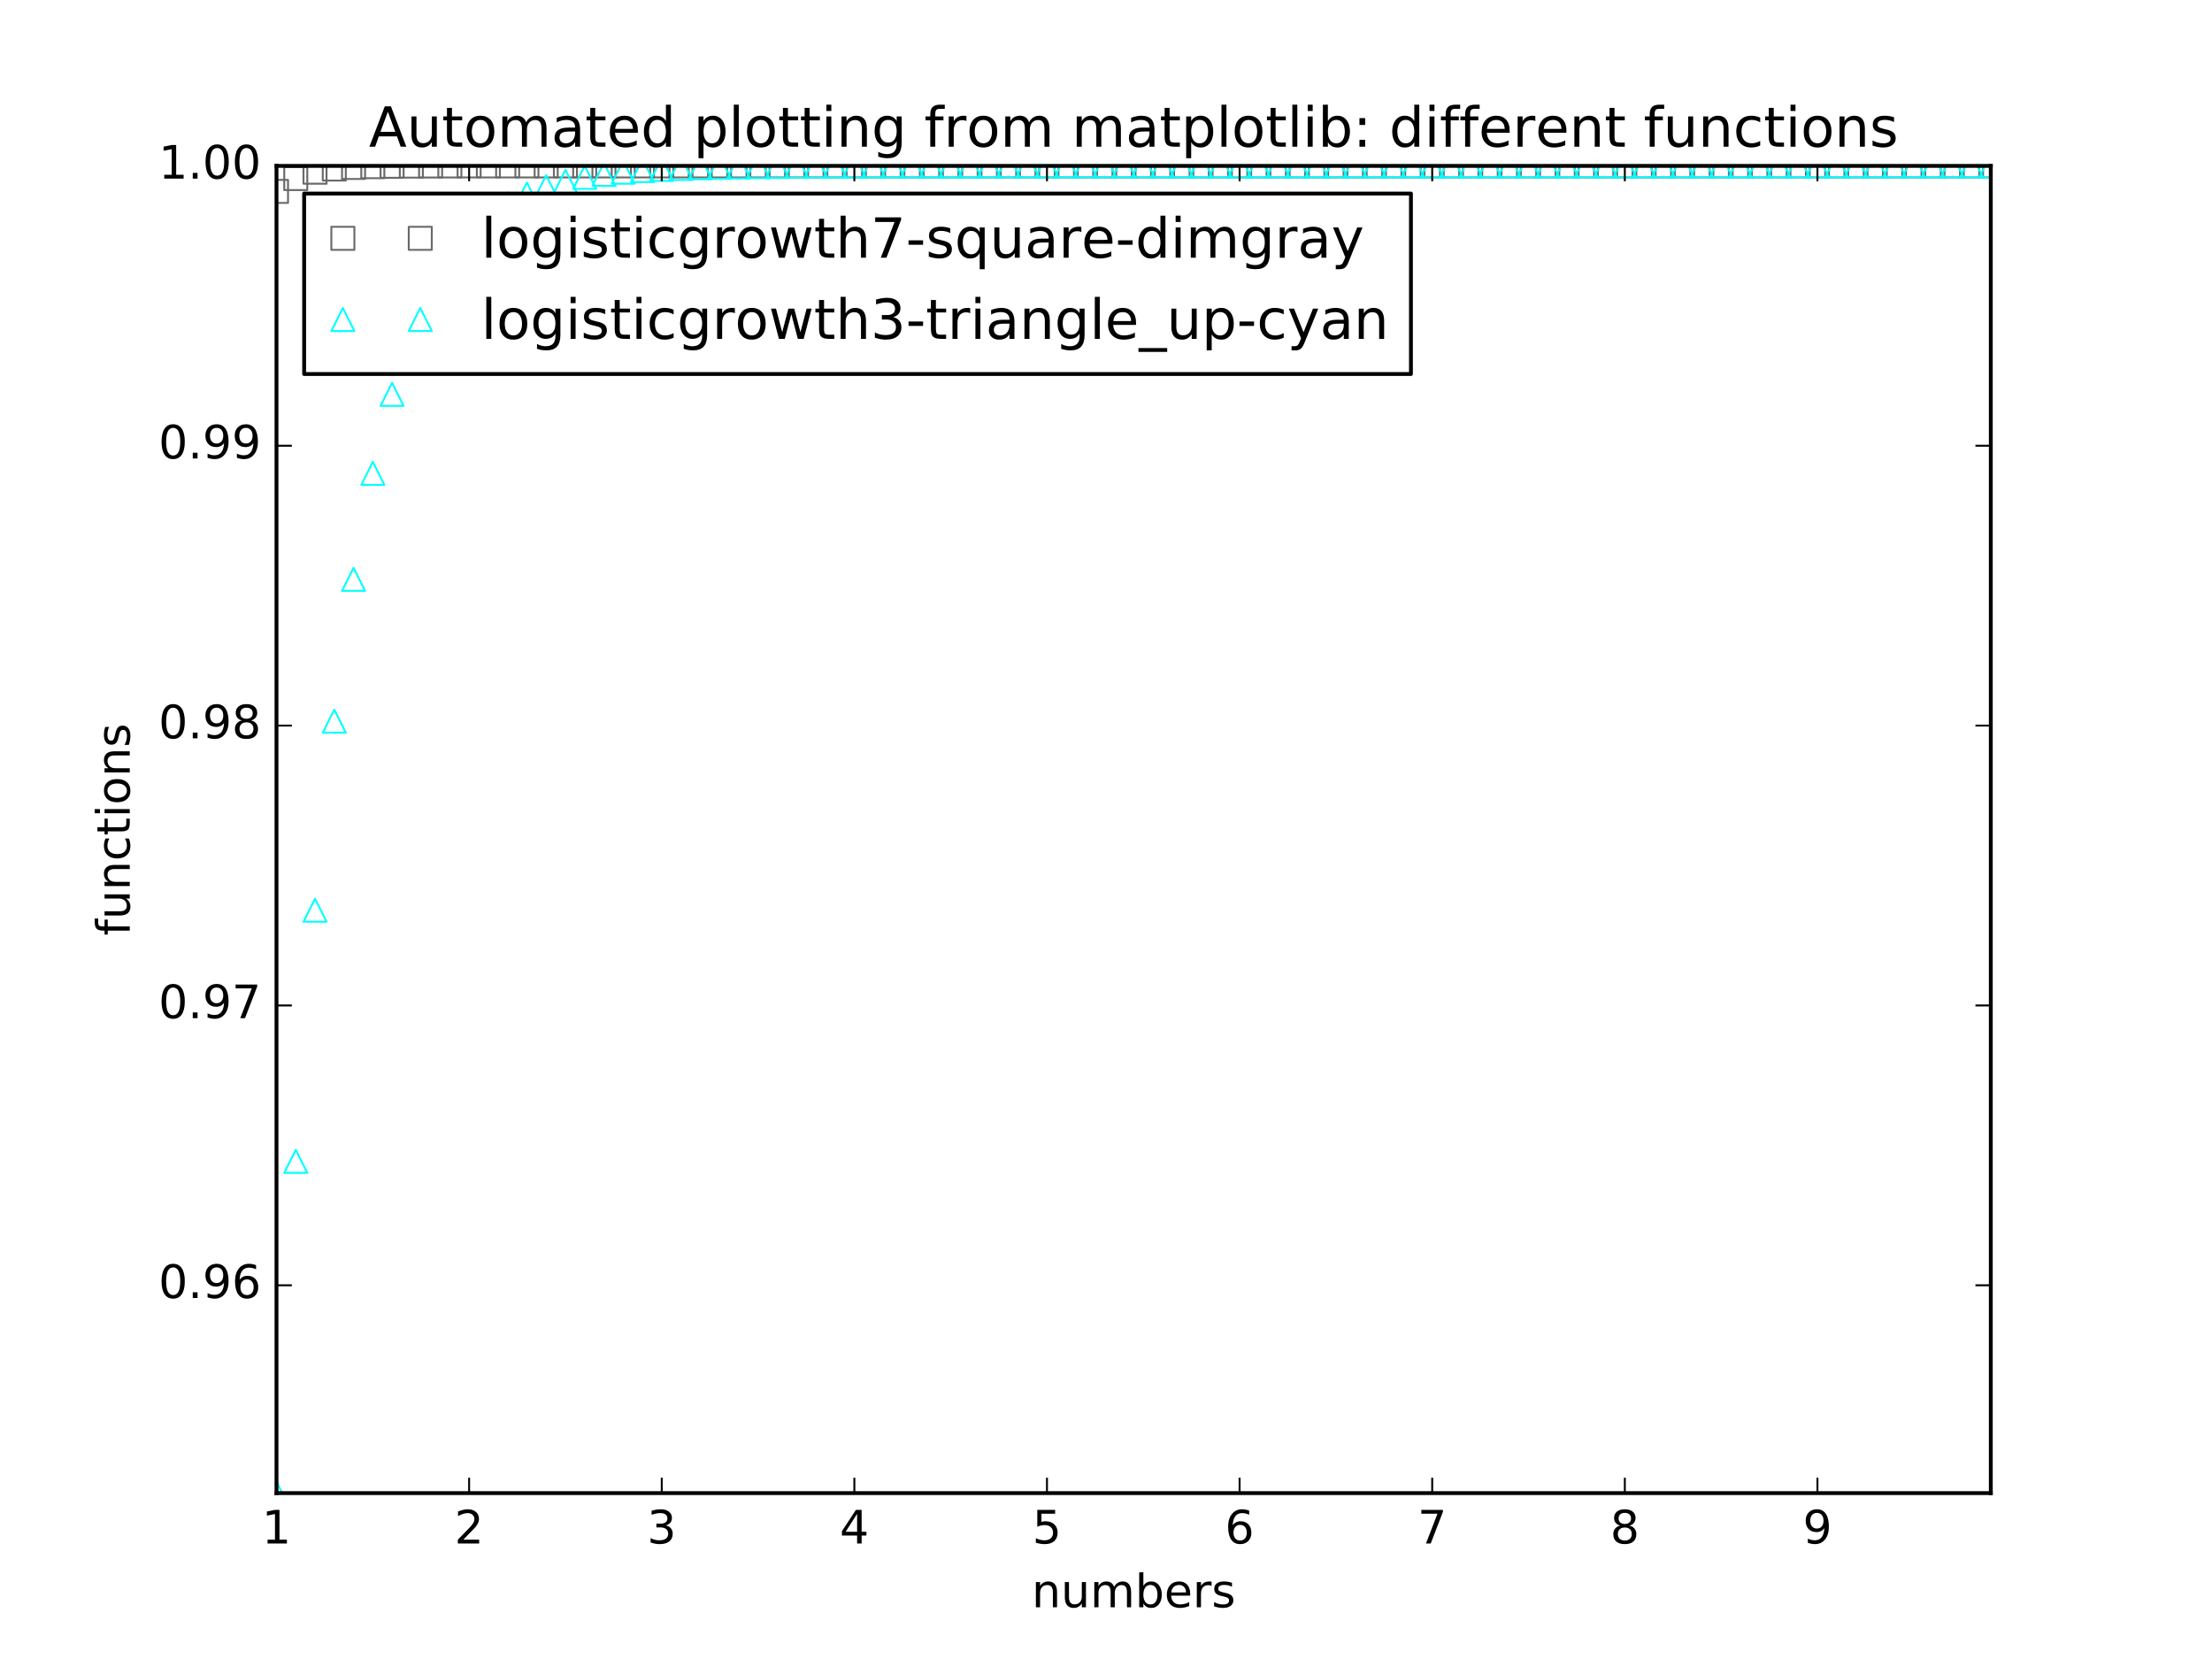 <?xml version="1.0" encoding="utf-8" standalone="no"?>
<!DOCTYPE svg PUBLIC "-//W3C//DTD SVG 1.1//EN"
  "http://www.w3.org/Graphics/SVG/1.1/DTD/svg11.dtd">
<!-- Created with matplotlib (http://matplotlib.org/) -->
<svg height="432pt" version="1.1" viewBox="0 0 576 432" width="576pt" xmlns="http://www.w3.org/2000/svg" xmlns:xlink="http://www.w3.org/1999/xlink">
 <defs>
  <style type="text/css">
*{stroke-linecap:butt;stroke-linejoin:round;stroke-miterlimit:100000;}
  </style>
 </defs>
 <g id="figure_1">
  <g id="patch_1">
   <path d="M 0 432 
L 576 432 
L 576 0 
L 0 0 
z
" style="fill:#ffffff;"/>
  </g>
  <g id="axes_1">
   <g id="patch_2">
    <path d="M 72 388.8 
L 518.4 388.8 
L 518.4 43.2 
L 72 43.2 
z
" style="fill:#ffffff;"/>
   </g>
   <g id="line2d_1">
    <defs>
     <path d="M -3 3 
L 3 3 
L 3 -3 
L -3 -3 
z
" id="mdf4b843bfc" style="stroke:#696969;stroke-linejoin:miter;stroke-width:0.5;"/>
    </defs>
    <g clip-path="url(#p476b2a50eb)">
     <use style="fill:none;stroke:#696969;stroke-linejoin:miter;stroke-width:0.5;" x="72.0" xlink:href="#mdf4b843bfc" y="49.839"/>
     <use style="fill:none;stroke:#696969;stroke-linejoin:miter;stroke-width:0.5;" x="77.016" xlink:href="#mdf4b843bfc" y="46.498"/>
     <use style="fill:none;stroke:#696969;stroke-linejoin:miter;stroke-width:0.5;" x="82.031" xlink:href="#mdf4b843bfc" y="44.838"/>
     <use style="fill:none;stroke:#696969;stroke-linejoin:miter;stroke-width:0.5;" x="87.047" xlink:href="#mdf4b843bfc" y="44.014"/>
     <use style="fill:none;stroke:#696969;stroke-linejoin:miter;stroke-width:0.5;" x="92.063" xlink:href="#mdf4b843bfc" y="43.604"/>
     <use style="fill:none;stroke:#696969;stroke-linejoin:miter;stroke-width:0.5;" x="97.079" xlink:href="#mdf4b843bfc" y="43.401"/>
     <use style="fill:none;stroke:#696969;stroke-linejoin:miter;stroke-width:0.5;" x="102.094" xlink:href="#mdf4b843bfc" y="43.3"/>
     <use style="fill:none;stroke:#696969;stroke-linejoin:miter;stroke-width:0.5;" x="107.11" xlink:href="#mdf4b843bfc" y="43.249"/>
     <use style="fill:none;stroke:#696969;stroke-linejoin:miter;stroke-width:0.5;" x="112.126" xlink:href="#mdf4b843bfc" y="43.225"/>
     <use style="fill:none;stroke:#696969;stroke-linejoin:miter;stroke-width:0.5;" x="117.142" xlink:href="#mdf4b843bfc" y="43.212"/>
     <use style="fill:none;stroke:#696969;stroke-linejoin:miter;stroke-width:0.5;" x="122.157" xlink:href="#mdf4b843bfc" y="43.206"/>
     <use style="fill:none;stroke:#696969;stroke-linejoin:miter;stroke-width:0.5;" x="127.173" xlink:href="#mdf4b843bfc" y="43.203"/>
     <use style="fill:none;stroke:#696969;stroke-linejoin:miter;stroke-width:0.5;" x="132.189" xlink:href="#mdf4b843bfc" y="43.201"/>
     <use style="fill:none;stroke:#696969;stroke-linejoin:miter;stroke-width:0.5;" x="137.204" xlink:href="#mdf4b843bfc" y="43.201"/>
     <use style="fill:none;stroke:#696969;stroke-linejoin:miter;stroke-width:0.5;" x="142.22" xlink:href="#mdf4b843bfc" y="43.2"/>
     <use style="fill:none;stroke:#696969;stroke-linejoin:miter;stroke-width:0.5;" x="147.236" xlink:href="#mdf4b843bfc" y="43.2"/>
     <use style="fill:none;stroke:#696969;stroke-linejoin:miter;stroke-width:0.5;" x="152.252" xlink:href="#mdf4b843bfc" y="43.2"/>
     <use style="fill:none;stroke:#696969;stroke-linejoin:miter;stroke-width:0.5;" x="157.267" xlink:href="#mdf4b843bfc" y="43.2"/>
     <use style="fill:none;stroke:#696969;stroke-linejoin:miter;stroke-width:0.5;" x="162.283" xlink:href="#mdf4b843bfc" y="43.2"/>
     <use style="fill:none;stroke:#696969;stroke-linejoin:miter;stroke-width:0.5;" x="167.299" xlink:href="#mdf4b843bfc" y="43.2"/>
     <use style="fill:none;stroke:#696969;stroke-linejoin:miter;stroke-width:0.5;" x="172.315" xlink:href="#mdf4b843bfc" y="43.2"/>
     <use style="fill:none;stroke:#696969;stroke-linejoin:miter;stroke-width:0.5;" x="177.33" xlink:href="#mdf4b843bfc" y="43.2"/>
     <use style="fill:none;stroke:#696969;stroke-linejoin:miter;stroke-width:0.5;" x="182.346" xlink:href="#mdf4b843bfc" y="43.2"/>
     <use style="fill:none;stroke:#696969;stroke-linejoin:miter;stroke-width:0.5;" x="187.362" xlink:href="#mdf4b843bfc" y="43.2"/>
     <use style="fill:none;stroke:#696969;stroke-linejoin:miter;stroke-width:0.5;" x="192.378" xlink:href="#mdf4b843bfc" y="43.2"/>
     <use style="fill:none;stroke:#696969;stroke-linejoin:miter;stroke-width:0.5;" x="197.393" xlink:href="#mdf4b843bfc" y="43.2"/>
     <use style="fill:none;stroke:#696969;stroke-linejoin:miter;stroke-width:0.5;" x="202.409" xlink:href="#mdf4b843bfc" y="43.2"/>
     <use style="fill:none;stroke:#696969;stroke-linejoin:miter;stroke-width:0.5;" x="207.425" xlink:href="#mdf4b843bfc" y="43.2"/>
     <use style="fill:none;stroke:#696969;stroke-linejoin:miter;stroke-width:0.5;" x="212.44" xlink:href="#mdf4b843bfc" y="43.2"/>
     <use style="fill:none;stroke:#696969;stroke-linejoin:miter;stroke-width:0.5;" x="217.456" xlink:href="#mdf4b843bfc" y="43.2"/>
     <use style="fill:none;stroke:#696969;stroke-linejoin:miter;stroke-width:0.5;" x="222.472" xlink:href="#mdf4b843bfc" y="43.2"/>
     <use style="fill:none;stroke:#696969;stroke-linejoin:miter;stroke-width:0.5;" x="227.488" xlink:href="#mdf4b843bfc" y="43.2"/>
     <use style="fill:none;stroke:#696969;stroke-linejoin:miter;stroke-width:0.5;" x="232.503" xlink:href="#mdf4b843bfc" y="43.2"/>
     <use style="fill:none;stroke:#696969;stroke-linejoin:miter;stroke-width:0.5;" x="237.519" xlink:href="#mdf4b843bfc" y="43.2"/>
     <use style="fill:none;stroke:#696969;stroke-linejoin:miter;stroke-width:0.5;" x="242.535" xlink:href="#mdf4b843bfc" y="43.2"/>
     <use style="fill:none;stroke:#696969;stroke-linejoin:miter;stroke-width:0.5;" x="247.551" xlink:href="#mdf4b843bfc" y="43.2"/>
     <use style="fill:none;stroke:#696969;stroke-linejoin:miter;stroke-width:0.5;" x="252.566" xlink:href="#mdf4b843bfc" y="43.2"/>
     <use style="fill:none;stroke:#696969;stroke-linejoin:miter;stroke-width:0.5;" x="257.582" xlink:href="#mdf4b843bfc" y="43.2"/>
     <use style="fill:none;stroke:#696969;stroke-linejoin:miter;stroke-width:0.5;" x="262.598" xlink:href="#mdf4b843bfc" y="43.2"/>
     <use style="fill:none;stroke:#696969;stroke-linejoin:miter;stroke-width:0.5;" x="267.613" xlink:href="#mdf4b843bfc" y="43.2"/>
     <use style="fill:none;stroke:#696969;stroke-linejoin:miter;stroke-width:0.5;" x="272.629" xlink:href="#mdf4b843bfc" y="43.2"/>
     <use style="fill:none;stroke:#696969;stroke-linejoin:miter;stroke-width:0.5;" x="277.645" xlink:href="#mdf4b843bfc" y="43.2"/>
     <use style="fill:none;stroke:#696969;stroke-linejoin:miter;stroke-width:0.5;" x="282.661" xlink:href="#mdf4b843bfc" y="43.2"/>
     <use style="fill:none;stroke:#696969;stroke-linejoin:miter;stroke-width:0.5;" x="287.676" xlink:href="#mdf4b843bfc" y="43.2"/>
     <use style="fill:none;stroke:#696969;stroke-linejoin:miter;stroke-width:0.5;" x="292.692" xlink:href="#mdf4b843bfc" y="43.2"/>
     <use style="fill:none;stroke:#696969;stroke-linejoin:miter;stroke-width:0.5;" x="297.708" xlink:href="#mdf4b843bfc" y="43.2"/>
     <use style="fill:none;stroke:#696969;stroke-linejoin:miter;stroke-width:0.5;" x="302.724" xlink:href="#mdf4b843bfc" y="43.2"/>
     <use style="fill:none;stroke:#696969;stroke-linejoin:miter;stroke-width:0.5;" x="307.739" xlink:href="#mdf4b843bfc" y="43.2"/>
     <use style="fill:none;stroke:#696969;stroke-linejoin:miter;stroke-width:0.5;" x="312.755" xlink:href="#mdf4b843bfc" y="43.2"/>
     <use style="fill:none;stroke:#696969;stroke-linejoin:miter;stroke-width:0.5;" x="317.771" xlink:href="#mdf4b843bfc" y="43.2"/>
     <use style="fill:none;stroke:#696969;stroke-linejoin:miter;stroke-width:0.5;" x="322.787" xlink:href="#mdf4b843bfc" y="43.2"/>
     <use style="fill:none;stroke:#696969;stroke-linejoin:miter;stroke-width:0.5;" x="327.802" xlink:href="#mdf4b843bfc" y="43.2"/>
     <use style="fill:none;stroke:#696969;stroke-linejoin:miter;stroke-width:0.5;" x="332.818" xlink:href="#mdf4b843bfc" y="43.2"/>
     <use style="fill:none;stroke:#696969;stroke-linejoin:miter;stroke-width:0.5;" x="337.834" xlink:href="#mdf4b843bfc" y="43.2"/>
     <use style="fill:none;stroke:#696969;stroke-linejoin:miter;stroke-width:0.5;" x="342.849" xlink:href="#mdf4b843bfc" y="43.2"/>
     <use style="fill:none;stroke:#696969;stroke-linejoin:miter;stroke-width:0.5;" x="347.865" xlink:href="#mdf4b843bfc" y="43.2"/>
     <use style="fill:none;stroke:#696969;stroke-linejoin:miter;stroke-width:0.5;" x="352.881" xlink:href="#mdf4b843bfc" y="43.2"/>
     <use style="fill:none;stroke:#696969;stroke-linejoin:miter;stroke-width:0.5;" x="357.897" xlink:href="#mdf4b843bfc" y="43.2"/>
     <use style="fill:none;stroke:#696969;stroke-linejoin:miter;stroke-width:0.5;" x="362.912" xlink:href="#mdf4b843bfc" y="43.2"/>
     <use style="fill:none;stroke:#696969;stroke-linejoin:miter;stroke-width:0.5;" x="367.928" xlink:href="#mdf4b843bfc" y="43.2"/>
     <use style="fill:none;stroke:#696969;stroke-linejoin:miter;stroke-width:0.5;" x="372.944" xlink:href="#mdf4b843bfc" y="43.2"/>
     <use style="fill:none;stroke:#696969;stroke-linejoin:miter;stroke-width:0.5;" x="377.96" xlink:href="#mdf4b843bfc" y="43.2"/>
     <use style="fill:none;stroke:#696969;stroke-linejoin:miter;stroke-width:0.5;" x="382.975" xlink:href="#mdf4b843bfc" y="43.2"/>
     <use style="fill:none;stroke:#696969;stroke-linejoin:miter;stroke-width:0.5;" x="387.991" xlink:href="#mdf4b843bfc" y="43.2"/>
     <use style="fill:none;stroke:#696969;stroke-linejoin:miter;stroke-width:0.5;" x="393.007" xlink:href="#mdf4b843bfc" y="43.2"/>
     <use style="fill:none;stroke:#696969;stroke-linejoin:miter;stroke-width:0.5;" x="398.022" xlink:href="#mdf4b843bfc" y="43.2"/>
     <use style="fill:none;stroke:#696969;stroke-linejoin:miter;stroke-width:0.5;" x="403.038" xlink:href="#mdf4b843bfc" y="43.2"/>
     <use style="fill:none;stroke:#696969;stroke-linejoin:miter;stroke-width:0.5;" x="408.054" xlink:href="#mdf4b843bfc" y="43.2"/>
     <use style="fill:none;stroke:#696969;stroke-linejoin:miter;stroke-width:0.5;" x="413.07" xlink:href="#mdf4b843bfc" y="43.2"/>
     <use style="fill:none;stroke:#696969;stroke-linejoin:miter;stroke-width:0.5;" x="418.085" xlink:href="#mdf4b843bfc" y="43.2"/>
     <use style="fill:none;stroke:#696969;stroke-linejoin:miter;stroke-width:0.5;" x="423.101" xlink:href="#mdf4b843bfc" y="43.2"/>
     <use style="fill:none;stroke:#696969;stroke-linejoin:miter;stroke-width:0.5;" x="428.117" xlink:href="#mdf4b843bfc" y="43.2"/>
     <use style="fill:none;stroke:#696969;stroke-linejoin:miter;stroke-width:0.5;" x="433.133" xlink:href="#mdf4b843bfc" y="43.2"/>
     <use style="fill:none;stroke:#696969;stroke-linejoin:miter;stroke-width:0.5;" x="438.148" xlink:href="#mdf4b843bfc" y="43.2"/>
     <use style="fill:none;stroke:#696969;stroke-linejoin:miter;stroke-width:0.5;" x="443.164" xlink:href="#mdf4b843bfc" y="43.2"/>
     <use style="fill:none;stroke:#696969;stroke-linejoin:miter;stroke-width:0.5;" x="448.18" xlink:href="#mdf4b843bfc" y="43.2"/>
     <use style="fill:none;stroke:#696969;stroke-linejoin:miter;stroke-width:0.5;" x="453.196" xlink:href="#mdf4b843bfc" y="43.2"/>
     <use style="fill:none;stroke:#696969;stroke-linejoin:miter;stroke-width:0.5;" x="458.211" xlink:href="#mdf4b843bfc" y="43.2"/>
     <use style="fill:none;stroke:#696969;stroke-linejoin:miter;stroke-width:0.5;" x="463.227" xlink:href="#mdf4b843bfc" y="43.2"/>
     <use style="fill:none;stroke:#696969;stroke-linejoin:miter;stroke-width:0.5;" x="468.243" xlink:href="#mdf4b843bfc" y="43.2"/>
     <use style="fill:none;stroke:#696969;stroke-linejoin:miter;stroke-width:0.5;" x="473.258" xlink:href="#mdf4b843bfc" y="43.2"/>
     <use style="fill:none;stroke:#696969;stroke-linejoin:miter;stroke-width:0.5;" x="478.274" xlink:href="#mdf4b843bfc" y="43.2"/>
     <use style="fill:none;stroke:#696969;stroke-linejoin:miter;stroke-width:0.5;" x="483.29" xlink:href="#mdf4b843bfc" y="43.2"/>
     <use style="fill:none;stroke:#696969;stroke-linejoin:miter;stroke-width:0.5;" x="488.306" xlink:href="#mdf4b843bfc" y="43.2"/>
     <use style="fill:none;stroke:#696969;stroke-linejoin:miter;stroke-width:0.5;" x="493.321" xlink:href="#mdf4b843bfc" y="43.2"/>
     <use style="fill:none;stroke:#696969;stroke-linejoin:miter;stroke-width:0.5;" x="498.337" xlink:href="#mdf4b843bfc" y="43.2"/>
     <use style="fill:none;stroke:#696969;stroke-linejoin:miter;stroke-width:0.5;" x="503.353" xlink:href="#mdf4b843bfc" y="43.2"/>
     <use style="fill:none;stroke:#696969;stroke-linejoin:miter;stroke-width:0.5;" x="508.369" xlink:href="#mdf4b843bfc" y="43.2"/>
     <use style="fill:none;stroke:#696969;stroke-linejoin:miter;stroke-width:0.5;" x="513.384" xlink:href="#mdf4b843bfc" y="43.2"/>
     <use style="fill:none;stroke:#696969;stroke-linejoin:miter;stroke-width:0.5;" x="518.4" xlink:href="#mdf4b843bfc" y="43.2"/>
    </g>
   </g>
   <g id="line2d_2">
    <defs>
     <path d="M 0 -3 
L -3 3 
L 3 3 
z
" id="m46b32eb212" style="stroke:#00ffff;stroke-linejoin:miter;stroke-width:0.5;"/>
    </defs>
    <g clip-path="url(#p476b2a50eb)">
     <use style="fill:none;stroke:#00ffff;stroke-linejoin:miter;stroke-width:0.5;" x="72.0" xlink:href="#m46b32eb212" y="388.8"/>
     <use style="fill:none;stroke:#00ffff;stroke-linejoin:miter;stroke-width:0.5;" x="77.016" xlink:href="#m46b32eb212" y="302.413"/>
     <use style="fill:none;stroke:#00ffff;stroke-linejoin:miter;stroke-width:0.5;" x="82.031" xlink:href="#m46b32eb212" y="237.017"/>
     <use style="fill:none;stroke:#00ffff;stroke-linejoin:miter;stroke-width:0.5;" x="87.047" xlink:href="#m46b32eb212" y="187.78"/>
     <use style="fill:none;stroke:#00ffff;stroke-linejoin:miter;stroke-width:0.5;" x="92.063" xlink:href="#m46b32eb212" y="150.861"/>
     <use style="fill:none;stroke:#00ffff;stroke-linejoin:miter;stroke-width:0.5;" x="97.079" xlink:href="#m46b32eb212" y="123.264"/>
     <use style="fill:none;stroke:#00ffff;stroke-linejoin:miter;stroke-width:0.5;" x="102.094" xlink:href="#m46b32eb212" y="102.682"/>
     <use style="fill:none;stroke:#00ffff;stroke-linejoin:miter;stroke-width:0.5;" x="107.11" xlink:href="#m46b32eb212" y="87.359"/>
     <use style="fill:none;stroke:#00ffff;stroke-linejoin:miter;stroke-width:0.5;" x="112.126" xlink:href="#m46b32eb212" y="75.965"/>
     <use style="fill:none;stroke:#00ffff;stroke-linejoin:miter;stroke-width:0.5;" x="117.142" xlink:href="#m46b32eb212" y="67.501"/>
     <use style="fill:none;stroke:#00ffff;stroke-linejoin:miter;stroke-width:0.5;" x="122.157" xlink:href="#m46b32eb212" y="61.218"/>
     <use style="fill:none;stroke:#00ffff;stroke-linejoin:miter;stroke-width:0.5;" x="127.173" xlink:href="#m46b32eb212" y="56.557"/>
     <use style="fill:none;stroke:#00ffff;stroke-linejoin:miter;stroke-width:0.5;" x="132.189" xlink:href="#m46b32eb212" y="53.1"/>
     <use style="fill:none;stroke:#00ffff;stroke-linejoin:miter;stroke-width:0.5;" x="137.204" xlink:href="#m46b32eb212" y="50.537"/>
     <use style="fill:none;stroke:#00ffff;stroke-linejoin:miter;stroke-width:0.5;" x="142.22" xlink:href="#m46b32eb212" y="48.636"/>
     <use style="fill:none;stroke:#00ffff;stroke-linejoin:miter;stroke-width:0.5;" x="147.236" xlink:href="#m46b32eb212" y="47.228"/>
     <use style="fill:none;stroke:#00ffff;stroke-linejoin:miter;stroke-width:0.5;" x="152.252" xlink:href="#m46b32eb212" y="46.185"/>
     <use style="fill:none;stroke:#00ffff;stroke-linejoin:miter;stroke-width:0.5;" x="157.267" xlink:href="#m46b32eb212" y="45.411"/>
     <use style="fill:none;stroke:#00ffff;stroke-linejoin:miter;stroke-width:0.5;" x="162.283" xlink:href="#m46b32eb212" y="44.838"/>
     <use style="fill:none;stroke:#00ffff;stroke-linejoin:miter;stroke-width:0.5;" x="167.299" xlink:href="#m46b32eb212" y="44.414"/>
     <use style="fill:none;stroke:#00ffff;stroke-linejoin:miter;stroke-width:0.5;" x="172.315" xlink:href="#m46b32eb212" y="44.099"/>
     <use style="fill:none;stroke:#00ffff;stroke-linejoin:miter;stroke-width:0.5;" x="177.33" xlink:href="#m46b32eb212" y="43.866"/>
     <use style="fill:none;stroke:#00ffff;stroke-linejoin:miter;stroke-width:0.5;" x="182.346" xlink:href="#m46b32eb212" y="43.694"/>
     <use style="fill:none;stroke:#00ffff;stroke-linejoin:miter;stroke-width:0.5;" x="187.362" xlink:href="#m46b32eb212" y="43.566"/>
     <use style="fill:none;stroke:#00ffff;stroke-linejoin:miter;stroke-width:0.5;" x="192.378" xlink:href="#m46b32eb212" y="43.471"/>
     <use style="fill:none;stroke:#00ffff;stroke-linejoin:miter;stroke-width:0.5;" x="197.393" xlink:href="#m46b32eb212" y="43.401"/>
     <use style="fill:none;stroke:#00ffff;stroke-linejoin:miter;stroke-width:0.5;" x="202.409" xlink:href="#m46b32eb212" y="43.349"/>
     <use style="fill:none;stroke:#00ffff;stroke-linejoin:miter;stroke-width:0.5;" x="207.425" xlink:href="#m46b32eb212" y="43.31"/>
     <use style="fill:none;stroke:#00ffff;stroke-linejoin:miter;stroke-width:0.5;" x="212.44" xlink:href="#m46b32eb212" y="43.282"/>
     <use style="fill:none;stroke:#00ffff;stroke-linejoin:miter;stroke-width:0.5;" x="217.456" xlink:href="#m46b32eb212" y="43.26"/>
     <use style="fill:none;stroke:#00ffff;stroke-linejoin:miter;stroke-width:0.5;" x="222.472" xlink:href="#m46b32eb212" y="43.245"/>
     <use style="fill:none;stroke:#00ffff;stroke-linejoin:miter;stroke-width:0.5;" x="227.488" xlink:href="#m46b32eb212" y="43.233"/>
     <use style="fill:none;stroke:#00ffff;stroke-linejoin:miter;stroke-width:0.5;" x="232.503" xlink:href="#m46b32eb212" y="43.225"/>
     <use style="fill:none;stroke:#00ffff;stroke-linejoin:miter;stroke-width:0.5;" x="237.519" xlink:href="#m46b32eb212" y="43.218"/>
     <use style="fill:none;stroke:#00ffff;stroke-linejoin:miter;stroke-width:0.5;" x="242.535" xlink:href="#m46b32eb212" y="43.213"/>
     <use style="fill:none;stroke:#00ffff;stroke-linejoin:miter;stroke-width:0.5;" x="247.551" xlink:href="#m46b32eb212" y="43.21"/>
     <use style="fill:none;stroke:#00ffff;stroke-linejoin:miter;stroke-width:0.5;" x="252.566" xlink:href="#m46b32eb212" y="43.207"/>
     <use style="fill:none;stroke:#00ffff;stroke-linejoin:miter;stroke-width:0.5;" x="257.582" xlink:href="#m46b32eb212" y="43.205"/>
     <use style="fill:none;stroke:#00ffff;stroke-linejoin:miter;stroke-width:0.5;" x="262.598" xlink:href="#m46b32eb212" y="43.204"/>
     <use style="fill:none;stroke:#00ffff;stroke-linejoin:miter;stroke-width:0.5;" x="267.613" xlink:href="#m46b32eb212" y="43.203"/>
     <use style="fill:none;stroke:#00ffff;stroke-linejoin:miter;stroke-width:0.5;" x="272.629" xlink:href="#m46b32eb212" y="43.202"/>
     <use style="fill:none;stroke:#00ffff;stroke-linejoin:miter;stroke-width:0.5;" x="277.645" xlink:href="#m46b32eb212" y="43.202"/>
     <use style="fill:none;stroke:#00ffff;stroke-linejoin:miter;stroke-width:0.5;" x="282.661" xlink:href="#m46b32eb212" y="43.201"/>
     <use style="fill:none;stroke:#00ffff;stroke-linejoin:miter;stroke-width:0.5;" x="287.676" xlink:href="#m46b32eb212" y="43.201"/>
     <use style="fill:none;stroke:#00ffff;stroke-linejoin:miter;stroke-width:0.5;" x="292.692" xlink:href="#m46b32eb212" y="43.201"/>
     <use style="fill:none;stroke:#00ffff;stroke-linejoin:miter;stroke-width:0.5;" x="297.708" xlink:href="#m46b32eb212" y="43.2"/>
     <use style="fill:none;stroke:#00ffff;stroke-linejoin:miter;stroke-width:0.5;" x="302.724" xlink:href="#m46b32eb212" y="43.2"/>
     <use style="fill:none;stroke:#00ffff;stroke-linejoin:miter;stroke-width:0.5;" x="307.739" xlink:href="#m46b32eb212" y="43.2"/>
     <use style="fill:none;stroke:#00ffff;stroke-linejoin:miter;stroke-width:0.5;" x="312.755" xlink:href="#m46b32eb212" y="43.2"/>
     <use style="fill:none;stroke:#00ffff;stroke-linejoin:miter;stroke-width:0.5;" x="317.771" xlink:href="#m46b32eb212" y="43.2"/>
     <use style="fill:none;stroke:#00ffff;stroke-linejoin:miter;stroke-width:0.5;" x="322.787" xlink:href="#m46b32eb212" y="43.2"/>
     <use style="fill:none;stroke:#00ffff;stroke-linejoin:miter;stroke-width:0.5;" x="327.802" xlink:href="#m46b32eb212" y="43.2"/>
     <use style="fill:none;stroke:#00ffff;stroke-linejoin:miter;stroke-width:0.5;" x="332.818" xlink:href="#m46b32eb212" y="43.2"/>
     <use style="fill:none;stroke:#00ffff;stroke-linejoin:miter;stroke-width:0.5;" x="337.834" xlink:href="#m46b32eb212" y="43.2"/>
     <use style="fill:none;stroke:#00ffff;stroke-linejoin:miter;stroke-width:0.5;" x="342.849" xlink:href="#m46b32eb212" y="43.2"/>
     <use style="fill:none;stroke:#00ffff;stroke-linejoin:miter;stroke-width:0.5;" x="347.865" xlink:href="#m46b32eb212" y="43.2"/>
     <use style="fill:none;stroke:#00ffff;stroke-linejoin:miter;stroke-width:0.5;" x="352.881" xlink:href="#m46b32eb212" y="43.2"/>
     <use style="fill:none;stroke:#00ffff;stroke-linejoin:miter;stroke-width:0.5;" x="357.897" xlink:href="#m46b32eb212" y="43.2"/>
     <use style="fill:none;stroke:#00ffff;stroke-linejoin:miter;stroke-width:0.5;" x="362.912" xlink:href="#m46b32eb212" y="43.2"/>
     <use style="fill:none;stroke:#00ffff;stroke-linejoin:miter;stroke-width:0.5;" x="367.928" xlink:href="#m46b32eb212" y="43.2"/>
     <use style="fill:none;stroke:#00ffff;stroke-linejoin:miter;stroke-width:0.5;" x="372.944" xlink:href="#m46b32eb212" y="43.2"/>
     <use style="fill:none;stroke:#00ffff;stroke-linejoin:miter;stroke-width:0.5;" x="377.96" xlink:href="#m46b32eb212" y="43.2"/>
     <use style="fill:none;stroke:#00ffff;stroke-linejoin:miter;stroke-width:0.5;" x="382.975" xlink:href="#m46b32eb212" y="43.2"/>
     <use style="fill:none;stroke:#00ffff;stroke-linejoin:miter;stroke-width:0.5;" x="387.991" xlink:href="#m46b32eb212" y="43.2"/>
     <use style="fill:none;stroke:#00ffff;stroke-linejoin:miter;stroke-width:0.5;" x="393.007" xlink:href="#m46b32eb212" y="43.2"/>
     <use style="fill:none;stroke:#00ffff;stroke-linejoin:miter;stroke-width:0.5;" x="398.022" xlink:href="#m46b32eb212" y="43.2"/>
     <use style="fill:none;stroke:#00ffff;stroke-linejoin:miter;stroke-width:0.5;" x="403.038" xlink:href="#m46b32eb212" y="43.2"/>
     <use style="fill:none;stroke:#00ffff;stroke-linejoin:miter;stroke-width:0.5;" x="408.054" xlink:href="#m46b32eb212" y="43.2"/>
     <use style="fill:none;stroke:#00ffff;stroke-linejoin:miter;stroke-width:0.5;" x="413.07" xlink:href="#m46b32eb212" y="43.2"/>
     <use style="fill:none;stroke:#00ffff;stroke-linejoin:miter;stroke-width:0.5;" x="418.085" xlink:href="#m46b32eb212" y="43.2"/>
     <use style="fill:none;stroke:#00ffff;stroke-linejoin:miter;stroke-width:0.5;" x="423.101" xlink:href="#m46b32eb212" y="43.2"/>
     <use style="fill:none;stroke:#00ffff;stroke-linejoin:miter;stroke-width:0.5;" x="428.117" xlink:href="#m46b32eb212" y="43.2"/>
     <use style="fill:none;stroke:#00ffff;stroke-linejoin:miter;stroke-width:0.5;" x="433.133" xlink:href="#m46b32eb212" y="43.2"/>
     <use style="fill:none;stroke:#00ffff;stroke-linejoin:miter;stroke-width:0.5;" x="438.148" xlink:href="#m46b32eb212" y="43.2"/>
     <use style="fill:none;stroke:#00ffff;stroke-linejoin:miter;stroke-width:0.5;" x="443.164" xlink:href="#m46b32eb212" y="43.2"/>
     <use style="fill:none;stroke:#00ffff;stroke-linejoin:miter;stroke-width:0.5;" x="448.18" xlink:href="#m46b32eb212" y="43.2"/>
     <use style="fill:none;stroke:#00ffff;stroke-linejoin:miter;stroke-width:0.5;" x="453.196" xlink:href="#m46b32eb212" y="43.2"/>
     <use style="fill:none;stroke:#00ffff;stroke-linejoin:miter;stroke-width:0.5;" x="458.211" xlink:href="#m46b32eb212" y="43.2"/>
     <use style="fill:none;stroke:#00ffff;stroke-linejoin:miter;stroke-width:0.5;" x="463.227" xlink:href="#m46b32eb212" y="43.2"/>
     <use style="fill:none;stroke:#00ffff;stroke-linejoin:miter;stroke-width:0.5;" x="468.243" xlink:href="#m46b32eb212" y="43.2"/>
     <use style="fill:none;stroke:#00ffff;stroke-linejoin:miter;stroke-width:0.5;" x="473.258" xlink:href="#m46b32eb212" y="43.2"/>
     <use style="fill:none;stroke:#00ffff;stroke-linejoin:miter;stroke-width:0.5;" x="478.274" xlink:href="#m46b32eb212" y="43.2"/>
     <use style="fill:none;stroke:#00ffff;stroke-linejoin:miter;stroke-width:0.5;" x="483.29" xlink:href="#m46b32eb212" y="43.2"/>
     <use style="fill:none;stroke:#00ffff;stroke-linejoin:miter;stroke-width:0.5;" x="488.306" xlink:href="#m46b32eb212" y="43.2"/>
     <use style="fill:none;stroke:#00ffff;stroke-linejoin:miter;stroke-width:0.5;" x="493.321" xlink:href="#m46b32eb212" y="43.2"/>
     <use style="fill:none;stroke:#00ffff;stroke-linejoin:miter;stroke-width:0.5;" x="498.337" xlink:href="#m46b32eb212" y="43.2"/>
     <use style="fill:none;stroke:#00ffff;stroke-linejoin:miter;stroke-width:0.5;" x="503.353" xlink:href="#m46b32eb212" y="43.2"/>
     <use style="fill:none;stroke:#00ffff;stroke-linejoin:miter;stroke-width:0.5;" x="508.369" xlink:href="#m46b32eb212" y="43.2"/>
     <use style="fill:none;stroke:#00ffff;stroke-linejoin:miter;stroke-width:0.5;" x="513.384" xlink:href="#m46b32eb212" y="43.2"/>
     <use style="fill:none;stroke:#00ffff;stroke-linejoin:miter;stroke-width:0.5;" x="518.4" xlink:href="#m46b32eb212" y="43.2"/>
    </g>
   </g>
   <g id="patch_3">
    <path d="M 72 43.2 
L 518.4 43.2 
" style="fill:none;stroke:#000000;stroke-linecap:square;stroke-linejoin:miter;"/>
   </g>
   <g id="patch_4">
    <path d="M 518.4 388.8 
L 518.4 43.2 
" style="fill:none;stroke:#000000;stroke-linecap:square;stroke-linejoin:miter;"/>
   </g>
   <g id="patch_5">
    <path d="M 72 388.8 
L 518.4 388.8 
" style="fill:none;stroke:#000000;stroke-linecap:square;stroke-linejoin:miter;"/>
   </g>
   <g id="patch_6">
    <path d="M 72 388.8 
L 72 43.2 
" style="fill:none;stroke:#000000;stroke-linecap:square;stroke-linejoin:miter;"/>
   </g>
   <g id="matplotlib.axis_1">
    <g id="xtick_1">
     <g id="line2d_3">
      <defs>
       <path d="M 0 0 
L 0 -4 
" id="m366471efd6" style="stroke:#000000;stroke-width:0.5;"/>
      </defs>
      <g>
       <use style="stroke:#000000;stroke-width:0.5;" x="72.0" xlink:href="#m366471efd6" y="388.8"/>
      </g>
     </g>
     <g id="line2d_4">
      <defs>
       <path d="M 0 0 
L 0 4 
" id="m6e46303cbf" style="stroke:#000000;stroke-width:0.5;"/>
      </defs>
      <g>
       <use style="stroke:#000000;stroke-width:0.5;" x="72.0" xlink:href="#m6e46303cbf" y="43.2"/>
      </g>
     </g>
     <g id="text_1">
      <!-- 1 -->
      <defs>
       <path d="M 12.406 8.297 
L 28.516 8.297 
L 28.516 63.922 
L 10.984 60.406 
L 10.984 69.391 
L 28.422 72.906 
L 38.281 72.906 
L 38.281 8.297 
L 54.391 8.297 
L 54.391 0 
L 12.406 0 
z
" id="BitstreamVeraSans-Roman-31"/>
      </defs>
      <g transform="translate(68.183 401.918)scale(0.12 -0.12)">
       <use xlink:href="#BitstreamVeraSans-Roman-31"/>
      </g>
     </g>
    </g>
    <g id="xtick_2">
     <g id="line2d_5">
      <g>
       <use style="stroke:#000000;stroke-width:0.5;" x="122.157" xlink:href="#m366471efd6" y="388.8"/>
      </g>
     </g>
     <g id="line2d_6">
      <g>
       <use style="stroke:#000000;stroke-width:0.5;" x="122.157" xlink:href="#m6e46303cbf" y="43.2"/>
      </g>
     </g>
     <g id="text_2">
      <!-- 2 -->
      <defs>
       <path d="M 19.188 8.297 
L 53.609 8.297 
L 53.609 0 
L 7.328 0 
L 7.328 8.297 
Q 12.938 14.109 22.625 23.891 
Q 32.328 33.688 34.812 36.531 
Q 39.547 41.844 41.422 45.531 
Q 43.312 49.219 43.312 52.781 
Q 43.312 58.594 39.234 62.25 
Q 35.156 65.922 28.609 65.922 
Q 23.969 65.922 18.812 64.312 
Q 13.672 62.703 7.812 59.422 
L 7.812 69.391 
Q 13.766 71.781 18.938 73 
Q 24.125 74.219 28.422 74.219 
Q 39.75 74.219 46.484 68.547 
Q 53.219 62.891 53.219 53.422 
Q 53.219 48.922 51.531 44.891 
Q 49.859 40.875 45.406 35.406 
Q 44.188 33.984 37.641 27.219 
Q 31.109 20.453 19.188 8.297 
" id="BitstreamVeraSans-Roman-32"/>
      </defs>
      <g transform="translate(118.34 401.918)scale(0.12 -0.12)">
       <use xlink:href="#BitstreamVeraSans-Roman-32"/>
      </g>
     </g>
    </g>
    <g id="xtick_3">
     <g id="line2d_7">
      <g>
       <use style="stroke:#000000;stroke-width:0.5;" x="172.315" xlink:href="#m366471efd6" y="388.8"/>
      </g>
     </g>
     <g id="line2d_8">
      <g>
       <use style="stroke:#000000;stroke-width:0.5;" x="172.315" xlink:href="#m6e46303cbf" y="43.2"/>
      </g>
     </g>
     <g id="text_3">
      <!-- 3 -->
      <defs>
       <path d="M 40.578 39.312 
Q 47.656 37.797 51.625 33 
Q 55.609 28.219 55.609 21.188 
Q 55.609 10.406 48.188 4.484 
Q 40.766 -1.422 27.094 -1.422 
Q 22.516 -1.422 17.656 -0.516 
Q 12.797 0.391 7.625 2.203 
L 7.625 11.719 
Q 11.719 9.328 16.594 8.109 
Q 21.484 6.891 26.812 6.891 
Q 36.078 6.891 40.938 10.547 
Q 45.797 14.203 45.797 21.188 
Q 45.797 27.641 41.281 31.266 
Q 36.766 34.906 28.719 34.906 
L 20.219 34.906 
L 20.219 43.016 
L 29.109 43.016 
Q 36.375 43.016 40.234 45.922 
Q 44.094 48.828 44.094 54.297 
Q 44.094 59.906 40.109 62.906 
Q 36.141 65.922 28.719 65.922 
Q 24.656 65.922 20.016 65.031 
Q 15.375 64.156 9.812 62.312 
L 9.812 71.094 
Q 15.438 72.656 20.344 73.438 
Q 25.25 74.219 29.594 74.219 
Q 40.828 74.219 47.359 69.109 
Q 53.906 64.016 53.906 55.328 
Q 53.906 49.266 50.438 45.094 
Q 46.969 40.922 40.578 39.312 
" id="BitstreamVeraSans-Roman-33"/>
      </defs>
      <g transform="translate(168.497 401.918)scale(0.12 -0.12)">
       <use xlink:href="#BitstreamVeraSans-Roman-33"/>
      </g>
     </g>
    </g>
    <g id="xtick_4">
     <g id="line2d_9">
      <g>
       <use style="stroke:#000000;stroke-width:0.5;" x="222.472" xlink:href="#m366471efd6" y="388.8"/>
      </g>
     </g>
     <g id="line2d_10">
      <g>
       <use style="stroke:#000000;stroke-width:0.5;" x="222.472" xlink:href="#m6e46303cbf" y="43.2"/>
      </g>
     </g>
     <g id="text_4">
      <!-- 4 -->
      <defs>
       <path d="M 37.797 64.312 
L 12.891 25.391 
L 37.797 25.391 
z
M 35.203 72.906 
L 47.609 72.906 
L 47.609 25.391 
L 58.016 25.391 
L 58.016 17.188 
L 47.609 17.188 
L 47.609 0 
L 37.797 0 
L 37.797 17.188 
L 4.891 17.188 
L 4.891 26.703 
z
" id="BitstreamVeraSans-Roman-34"/>
      </defs>
      <g transform="translate(218.654 401.918)scale(0.12 -0.12)">
       <use xlink:href="#BitstreamVeraSans-Roman-34"/>
      </g>
     </g>
    </g>
    <g id="xtick_5">
     <g id="line2d_11">
      <g>
       <use style="stroke:#000000;stroke-width:0.5;" x="272.629" xlink:href="#m366471efd6" y="388.8"/>
      </g>
     </g>
     <g id="line2d_12">
      <g>
       <use style="stroke:#000000;stroke-width:0.5;" x="272.629" xlink:href="#m6e46303cbf" y="43.2"/>
      </g>
     </g>
     <g id="text_5">
      <!-- 5 -->
      <defs>
       <path d="M 10.797 72.906 
L 49.516 72.906 
L 49.516 64.594 
L 19.828 64.594 
L 19.828 46.734 
Q 21.969 47.469 24.109 47.828 
Q 26.266 48.188 28.422 48.188 
Q 40.625 48.188 47.75 41.5 
Q 54.891 34.812 54.891 23.391 
Q 54.891 11.625 47.562 5.094 
Q 40.234 -1.422 26.906 -1.422 
Q 22.312 -1.422 17.547 -0.641 
Q 12.797 0.141 7.719 1.703 
L 7.719 11.625 
Q 12.109 9.234 16.797 8.062 
Q 21.484 6.891 26.703 6.891 
Q 35.156 6.891 40.078 11.328 
Q 45.016 15.766 45.016 23.391 
Q 45.016 31 40.078 35.438 
Q 35.156 39.891 26.703 39.891 
Q 22.75 39.891 18.812 39.016 
Q 14.891 38.141 10.797 36.281 
z
" id="BitstreamVeraSans-Roman-35"/>
      </defs>
      <g transform="translate(268.812 401.918)scale(0.12 -0.12)">
       <use xlink:href="#BitstreamVeraSans-Roman-35"/>
      </g>
     </g>
    </g>
    <g id="xtick_6">
     <g id="line2d_13">
      <g>
       <use style="stroke:#000000;stroke-width:0.5;" x="322.787" xlink:href="#m366471efd6" y="388.8"/>
      </g>
     </g>
     <g id="line2d_14">
      <g>
       <use style="stroke:#000000;stroke-width:0.5;" x="322.787" xlink:href="#m6e46303cbf" y="43.2"/>
      </g>
     </g>
     <g id="text_6">
      <!-- 6 -->
      <defs>
       <path d="M 33.016 40.375 
Q 26.375 40.375 22.484 35.828 
Q 18.609 31.297 18.609 23.391 
Q 18.609 15.531 22.484 10.953 
Q 26.375 6.391 33.016 6.391 
Q 39.656 6.391 43.531 10.953 
Q 47.406 15.531 47.406 23.391 
Q 47.406 31.297 43.531 35.828 
Q 39.656 40.375 33.016 40.375 
M 52.594 71.297 
L 52.594 62.312 
Q 48.875 64.062 45.094 64.984 
Q 41.312 65.922 37.594 65.922 
Q 27.828 65.922 22.672 59.328 
Q 17.531 52.734 16.797 39.406 
Q 19.672 43.656 24.016 45.922 
Q 28.375 48.188 33.594 48.188 
Q 44.578 48.188 50.953 41.516 
Q 57.328 34.859 57.328 23.391 
Q 57.328 12.156 50.688 5.359 
Q 44.047 -1.422 33.016 -1.422 
Q 20.359 -1.422 13.672 8.266 
Q 6.984 17.969 6.984 36.375 
Q 6.984 53.656 15.188 63.938 
Q 23.391 74.219 37.203 74.219 
Q 40.922 74.219 44.703 73.484 
Q 48.484 72.75 52.594 71.297 
" id="BitstreamVeraSans-Roman-36"/>
      </defs>
      <g transform="translate(318.969 401.918)scale(0.12 -0.12)">
       <use xlink:href="#BitstreamVeraSans-Roman-36"/>
      </g>
     </g>
    </g>
    <g id="xtick_7">
     <g id="line2d_15">
      <g>
       <use style="stroke:#000000;stroke-width:0.5;" x="372.944" xlink:href="#m366471efd6" y="388.8"/>
      </g>
     </g>
     <g id="line2d_16">
      <g>
       <use style="stroke:#000000;stroke-width:0.5;" x="372.944" xlink:href="#m6e46303cbf" y="43.2"/>
      </g>
     </g>
     <g id="text_7">
      <!-- 7 -->
      <defs>
       <path d="M 8.203 72.906 
L 55.078 72.906 
L 55.078 68.703 
L 28.609 0 
L 18.312 0 
L 43.219 64.594 
L 8.203 64.594 
z
" id="BitstreamVeraSans-Roman-37"/>
      </defs>
      <g transform="translate(369.126 401.918)scale(0.12 -0.12)">
       <use xlink:href="#BitstreamVeraSans-Roman-37"/>
      </g>
     </g>
    </g>
    <g id="xtick_8">
     <g id="line2d_17">
      <g>
       <use style="stroke:#000000;stroke-width:0.5;" x="423.101" xlink:href="#m366471efd6" y="388.8"/>
      </g>
     </g>
     <g id="line2d_18">
      <g>
       <use style="stroke:#000000;stroke-width:0.5;" x="423.101" xlink:href="#m6e46303cbf" y="43.2"/>
      </g>
     </g>
     <g id="text_8">
      <!-- 8 -->
      <defs>
       <path d="M 31.781 34.625 
Q 24.75 34.625 20.719 30.859 
Q 16.703 27.094 16.703 20.516 
Q 16.703 13.922 20.719 10.156 
Q 24.75 6.391 31.781 6.391 
Q 38.812 6.391 42.859 10.172 
Q 46.922 13.969 46.922 20.516 
Q 46.922 27.094 42.891 30.859 
Q 38.875 34.625 31.781 34.625 
M 21.922 38.812 
Q 15.578 40.375 12.031 44.719 
Q 8.5 49.078 8.5 55.328 
Q 8.5 64.062 14.719 69.141 
Q 20.953 74.219 31.781 74.219 
Q 42.672 74.219 48.875 69.141 
Q 55.078 64.062 55.078 55.328 
Q 55.078 49.078 51.531 44.719 
Q 48 40.375 41.703 38.812 
Q 48.828 37.156 52.797 32.312 
Q 56.781 27.484 56.781 20.516 
Q 56.781 9.906 50.312 4.234 
Q 43.844 -1.422 31.781 -1.422 
Q 19.734 -1.422 13.25 4.234 
Q 6.781 9.906 6.781 20.516 
Q 6.781 27.484 10.781 32.312 
Q 14.797 37.156 21.922 38.812 
M 18.312 54.391 
Q 18.312 48.734 21.844 45.562 
Q 25.391 42.391 31.781 42.391 
Q 38.141 42.391 41.719 45.562 
Q 45.312 48.734 45.312 54.391 
Q 45.312 60.062 41.719 63.234 
Q 38.141 66.406 31.781 66.406 
Q 25.391 66.406 21.844 63.234 
Q 18.312 60.062 18.312 54.391 
" id="BitstreamVeraSans-Roman-38"/>
      </defs>
      <g transform="translate(419.284 401.918)scale(0.12 -0.12)">
       <use xlink:href="#BitstreamVeraSans-Roman-38"/>
      </g>
     </g>
    </g>
    <g id="xtick_9">
     <g id="line2d_19">
      <g>
       <use style="stroke:#000000;stroke-width:0.5;" x="473.258" xlink:href="#m366471efd6" y="388.8"/>
      </g>
     </g>
     <g id="line2d_20">
      <g>
       <use style="stroke:#000000;stroke-width:0.5;" x="473.258" xlink:href="#m6e46303cbf" y="43.2"/>
      </g>
     </g>
     <g id="text_9">
      <!-- 9 -->
      <defs>
       <path d="M 10.984 1.516 
L 10.984 10.5 
Q 14.703 8.734 18.5 7.812 
Q 22.312 6.891 25.984 6.891 
Q 35.75 6.891 40.891 13.453 
Q 46.047 20.016 46.781 33.406 
Q 43.953 29.203 39.594 26.953 
Q 35.25 24.703 29.984 24.703 
Q 19.047 24.703 12.672 31.312 
Q 6.297 37.938 6.297 49.422 
Q 6.297 60.641 12.938 67.422 
Q 19.578 74.219 30.609 74.219 
Q 43.266 74.219 49.922 64.516 
Q 56.594 54.828 56.594 36.375 
Q 56.594 19.141 48.406 8.859 
Q 40.234 -1.422 26.422 -1.422 
Q 22.703 -1.422 18.891 -0.688 
Q 15.094 0.047 10.984 1.516 
M 30.609 32.422 
Q 37.25 32.422 41.125 36.953 
Q 45.016 41.5 45.016 49.422 
Q 45.016 57.281 41.125 61.844 
Q 37.25 66.406 30.609 66.406 
Q 23.969 66.406 20.094 61.844 
Q 16.219 57.281 16.219 49.422 
Q 16.219 41.5 20.094 36.953 
Q 23.969 32.422 30.609 32.422 
" id="BitstreamVeraSans-Roman-39"/>
      </defs>
      <g transform="translate(469.441 401.918)scale(0.12 -0.12)">
       <use xlink:href="#BitstreamVeraSans-Roman-39"/>
      </g>
     </g>
    </g>
    <g id="text_10">
     <!-- numbers -->
     <defs>
      <path d="M 54.891 33.016 
L 54.891 0 
L 45.906 0 
L 45.906 32.719 
Q 45.906 40.484 42.875 44.328 
Q 39.844 48.188 33.797 48.188 
Q 26.516 48.188 22.312 43.547 
Q 18.109 38.922 18.109 30.906 
L 18.109 0 
L 9.078 0 
L 9.078 54.688 
L 18.109 54.688 
L 18.109 46.188 
Q 21.344 51.125 25.703 53.562 
Q 30.078 56 35.797 56 
Q 45.219 56 50.047 50.172 
Q 54.891 44.344 54.891 33.016 
" id="BitstreamVeraSans-Roman-6e"/>
      <path d="M 52 44.188 
Q 55.375 50.25 60.062 53.125 
Q 64.75 56 71.094 56 
Q 79.641 56 84.281 50.016 
Q 88.922 44.047 88.922 33.016 
L 88.922 0 
L 79.891 0 
L 79.891 32.719 
Q 79.891 40.578 77.094 44.375 
Q 74.312 48.188 68.609 48.188 
Q 61.625 48.188 57.562 43.547 
Q 53.516 38.922 53.516 30.906 
L 53.516 0 
L 44.484 0 
L 44.484 32.719 
Q 44.484 40.625 41.703 44.406 
Q 38.922 48.188 33.109 48.188 
Q 26.219 48.188 22.156 43.531 
Q 18.109 38.875 18.109 30.906 
L 18.109 0 
L 9.078 0 
L 9.078 54.688 
L 18.109 54.688 
L 18.109 46.188 
Q 21.188 51.219 25.484 53.609 
Q 29.781 56 35.688 56 
Q 41.656 56 45.828 52.969 
Q 50 49.953 52 44.188 
" id="BitstreamVeraSans-Roman-6d"/>
      <path d="M 56.203 29.594 
L 56.203 25.203 
L 14.891 25.203 
Q 15.484 15.922 20.484 11.062 
Q 25.484 6.203 34.422 6.203 
Q 39.594 6.203 44.453 7.469 
Q 49.312 8.734 54.109 11.281 
L 54.109 2.781 
Q 49.266 0.734 44.188 -0.344 
Q 39.109 -1.422 33.891 -1.422 
Q 20.797 -1.422 13.156 6.188 
Q 5.516 13.812 5.516 26.812 
Q 5.516 40.234 12.766 48.109 
Q 20.016 56 32.328 56 
Q 43.359 56 49.781 48.891 
Q 56.203 41.797 56.203 29.594 
M 47.219 32.234 
Q 47.125 39.594 43.094 43.984 
Q 39.062 48.391 32.422 48.391 
Q 24.906 48.391 20.391 44.141 
Q 15.875 39.891 15.188 32.172 
z
" id="BitstreamVeraSans-Roman-65"/>
      <path d="M 8.5 21.578 
L 8.5 54.688 
L 17.484 54.688 
L 17.484 21.922 
Q 17.484 14.156 20.5 10.266 
Q 23.531 6.391 29.594 6.391 
Q 36.859 6.391 41.078 11.031 
Q 45.312 15.672 45.312 23.688 
L 45.312 54.688 
L 54.297 54.688 
L 54.297 0 
L 45.312 0 
L 45.312 8.406 
Q 42.047 3.422 37.719 1 
Q 33.406 -1.422 27.688 -1.422 
Q 18.266 -1.422 13.375 4.438 
Q 8.5 10.297 8.5 21.578 
" id="BitstreamVeraSans-Roman-75"/>
      <path d="M 41.109 46.297 
Q 39.594 47.172 37.812 47.578 
Q 36.031 48 33.891 48 
Q 26.266 48 22.188 43.047 
Q 18.109 38.094 18.109 28.812 
L 18.109 0 
L 9.078 0 
L 9.078 54.688 
L 18.109 54.688 
L 18.109 46.188 
Q 20.953 51.172 25.484 53.578 
Q 30.031 56 36.531 56 
Q 37.453 56 38.578 55.875 
Q 39.703 55.766 41.062 55.516 
z
" id="BitstreamVeraSans-Roman-72"/>
      <path d="M 44.281 53.078 
L 44.281 44.578 
Q 40.484 46.531 36.375 47.5 
Q 32.281 48.484 27.875 48.484 
Q 21.188 48.484 17.844 46.438 
Q 14.5 44.391 14.5 40.281 
Q 14.5 37.156 16.891 35.375 
Q 19.281 33.594 26.516 31.984 
L 29.594 31.297 
Q 39.156 29.25 43.188 25.516 
Q 47.219 21.781 47.219 15.094 
Q 47.219 7.469 41.188 3.016 
Q 35.156 -1.422 24.609 -1.422 
Q 20.219 -1.422 15.453 -0.562 
Q 10.688 0.297 5.422 2 
L 5.422 11.281 
Q 10.406 8.688 15.234 7.391 
Q 20.062 6.109 24.812 6.109 
Q 31.156 6.109 34.562 8.281 
Q 37.984 10.453 37.984 14.406 
Q 37.984 18.062 35.516 20.016 
Q 33.062 21.969 24.703 23.781 
L 21.578 24.516 
Q 13.234 26.266 9.516 29.906 
Q 5.812 33.547 5.812 39.891 
Q 5.812 47.609 11.281 51.797 
Q 16.75 56 26.812 56 
Q 31.781 56 36.172 55.266 
Q 40.578 54.547 44.281 53.078 
" id="BitstreamVeraSans-Roman-73"/>
      <path d="M 48.688 27.297 
Q 48.688 37.203 44.609 42.844 
Q 40.531 48.484 33.406 48.484 
Q 26.266 48.484 22.188 42.844 
Q 18.109 37.203 18.109 27.297 
Q 18.109 17.391 22.188 11.75 
Q 26.266 6.109 33.406 6.109 
Q 40.531 6.109 44.609 11.75 
Q 48.688 17.391 48.688 27.297 
M 18.109 46.391 
Q 20.953 51.266 25.266 53.625 
Q 29.594 56 35.594 56 
Q 45.562 56 51.781 48.094 
Q 58.016 40.188 58.016 27.297 
Q 58.016 14.406 51.781 6.484 
Q 45.562 -1.422 35.594 -1.422 
Q 29.594 -1.422 25.266 0.953 
Q 20.953 3.328 18.109 8.203 
L 18.109 0 
L 9.078 0 
L 9.078 75.984 
L 18.109 75.984 
z
" id="BitstreamVeraSans-Roman-62"/>
     </defs>
     <g transform="translate(268.658 418.532)scale(0.12 -0.12)">
      <use xlink:href="#BitstreamVeraSans-Roman-6e"/>
      <use x="63.379" xlink:href="#BitstreamVeraSans-Roman-75"/>
      <use x="126.758" xlink:href="#BitstreamVeraSans-Roman-6d"/>
      <use x="224.17" xlink:href="#BitstreamVeraSans-Roman-62"/>
      <use x="287.646" xlink:href="#BitstreamVeraSans-Roman-65"/>
      <use x="349.17" xlink:href="#BitstreamVeraSans-Roman-72"/>
      <use x="390.283" xlink:href="#BitstreamVeraSans-Roman-73"/>
     </g>
    </g>
   </g>
   <g id="matplotlib.axis_2">
    <g id="ytick_1">
     <g id="line2d_21">
      <defs>
       <path d="M 0 0 
L 4 0 
" id="mca4e9bad5c" style="stroke:#000000;stroke-width:0.5;"/>
      </defs>
      <g>
       <use style="stroke:#000000;stroke-width:0.5;" x="72.0" xlink:href="#mca4e9bad5c" y="334.686"/>
      </g>
     </g>
     <g id="line2d_22">
      <defs>
       <path d="M 0 0 
L -4 0 
" id="m617b083bf4" style="stroke:#000000;stroke-width:0.5;"/>
      </defs>
      <g>
       <use style="stroke:#000000;stroke-width:0.5;" x="518.4" xlink:href="#m617b083bf4" y="334.686"/>
      </g>
     </g>
     <g id="text_11">
      <!-- 0.96 -->
      <defs>
       <path d="M 31.781 66.406 
Q 24.172 66.406 20.328 58.906 
Q 16.5 51.422 16.5 36.375 
Q 16.5 21.391 20.328 13.891 
Q 24.172 6.391 31.781 6.391 
Q 39.453 6.391 43.281 13.891 
Q 47.125 21.391 47.125 36.375 
Q 47.125 51.422 43.281 58.906 
Q 39.453 66.406 31.781 66.406 
M 31.781 74.219 
Q 44.047 74.219 50.516 64.516 
Q 56.984 54.828 56.984 36.375 
Q 56.984 17.969 50.516 8.266 
Q 44.047 -1.422 31.781 -1.422 
Q 19.531 -1.422 13.062 8.266 
Q 6.594 17.969 6.594 36.375 
Q 6.594 54.828 13.062 64.516 
Q 19.531 74.219 31.781 74.219 
" id="BitstreamVeraSans-Roman-30"/>
       <path d="M 10.688 12.406 
L 21 12.406 
L 21 0 
L 10.688 0 
z
" id="BitstreamVeraSans-Roman-2e"/>
      </defs>
      <g transform="translate(41.281 337.998)scale(0.12 -0.12)">
       <use xlink:href="#BitstreamVeraSans-Roman-30"/>
       <use x="63.623" xlink:href="#BitstreamVeraSans-Roman-2e"/>
       <use x="95.41" xlink:href="#BitstreamVeraSans-Roman-39"/>
       <use x="159.033" xlink:href="#BitstreamVeraSans-Roman-36"/>
      </g>
     </g>
    </g>
    <g id="ytick_2">
     <g id="line2d_23">
      <g>
       <use style="stroke:#000000;stroke-width:0.5;" x="72.0" xlink:href="#mca4e9bad5c" y="261.815"/>
      </g>
     </g>
     <g id="line2d_24">
      <g>
       <use style="stroke:#000000;stroke-width:0.5;" x="518.4" xlink:href="#m617b083bf4" y="261.815"/>
      </g>
     </g>
     <g id="text_12">
      <!-- 0.97 -->
      <g transform="translate(41.281 265.126)scale(0.12 -0.12)">
       <use xlink:href="#BitstreamVeraSans-Roman-30"/>
       <use x="63.623" xlink:href="#BitstreamVeraSans-Roman-2e"/>
       <use x="95.41" xlink:href="#BitstreamVeraSans-Roman-39"/>
       <use x="159.033" xlink:href="#BitstreamVeraSans-Roman-37"/>
      </g>
     </g>
    </g>
    <g id="ytick_3">
     <g id="line2d_25">
      <g>
       <use style="stroke:#000000;stroke-width:0.5;" x="72.0" xlink:href="#mca4e9bad5c" y="188.943"/>
      </g>
     </g>
     <g id="line2d_26">
      <g>
       <use style="stroke:#000000;stroke-width:0.5;" x="518.4" xlink:href="#m617b083bf4" y="188.943"/>
      </g>
     </g>
     <g id="text_13">
      <!-- 0.98 -->
      <g transform="translate(41.281 192.254)scale(0.12 -0.12)">
       <use xlink:href="#BitstreamVeraSans-Roman-30"/>
       <use x="63.623" xlink:href="#BitstreamVeraSans-Roman-2e"/>
       <use x="95.41" xlink:href="#BitstreamVeraSans-Roman-39"/>
       <use x="159.033" xlink:href="#BitstreamVeraSans-Roman-38"/>
      </g>
     </g>
    </g>
    <g id="ytick_4">
     <g id="line2d_27">
      <g>
       <use style="stroke:#000000;stroke-width:0.5;" x="72.0" xlink:href="#mca4e9bad5c" y="116.072"/>
      </g>
     </g>
     <g id="line2d_28">
      <g>
       <use style="stroke:#000000;stroke-width:0.5;" x="518.4" xlink:href="#m617b083bf4" y="116.072"/>
      </g>
     </g>
     <g id="text_14">
      <!-- 0.99 -->
      <g transform="translate(41.281 119.383)scale(0.12 -0.12)">
       <use xlink:href="#BitstreamVeraSans-Roman-30"/>
       <use x="63.623" xlink:href="#BitstreamVeraSans-Roman-2e"/>
       <use x="95.41" xlink:href="#BitstreamVeraSans-Roman-39"/>
       <use x="159.033" xlink:href="#BitstreamVeraSans-Roman-39"/>
      </g>
     </g>
    </g>
    <g id="ytick_5">
     <g id="line2d_29">
      <g>
       <use style="stroke:#000000;stroke-width:0.5;" x="72.0" xlink:href="#mca4e9bad5c" y="43.2"/>
      </g>
     </g>
     <g id="line2d_30">
      <g>
       <use style="stroke:#000000;stroke-width:0.5;" x="518.4" xlink:href="#m617b083bf4" y="43.2"/>
      </g>
     </g>
     <g id="text_15">
      <!-- 1.00 -->
      <g transform="translate(41.281 46.511)scale(0.12 -0.12)">
       <use xlink:href="#BitstreamVeraSans-Roman-31"/>
       <use x="63.623" xlink:href="#BitstreamVeraSans-Roman-2e"/>
       <use x="95.41" xlink:href="#BitstreamVeraSans-Roman-30"/>
       <use x="159.033" xlink:href="#BitstreamVeraSans-Roman-30"/>
      </g>
     </g>
    </g>
    <g id="text_16">
     <!-- functions -->
     <defs>
      <path d="M 18.312 70.219 
L 18.312 54.688 
L 36.812 54.688 
L 36.812 47.703 
L 18.312 47.703 
L 18.312 18.016 
Q 18.312 11.328 20.141 9.422 
Q 21.969 7.516 27.594 7.516 
L 36.812 7.516 
L 36.812 0 
L 27.594 0 
Q 17.188 0 13.234 3.875 
Q 9.281 7.766 9.281 18.016 
L 9.281 47.703 
L 2.688 47.703 
L 2.688 54.688 
L 9.281 54.688 
L 9.281 70.219 
z
" id="BitstreamVeraSans-Roman-74"/>
      <path d="M 37.109 75.984 
L 37.109 68.5 
L 28.516 68.5 
Q 23.688 68.5 21.797 66.547 
Q 19.922 64.594 19.922 59.516 
L 19.922 54.688 
L 34.719 54.688 
L 34.719 47.703 
L 19.922 47.703 
L 19.922 0 
L 10.891 0 
L 10.891 47.703 
L 2.297 47.703 
L 2.297 54.688 
L 10.891 54.688 
L 10.891 58.5 
Q 10.891 67.625 15.141 71.797 
Q 19.391 75.984 28.609 75.984 
z
" id="BitstreamVeraSans-Roman-66"/>
      <path d="M 9.422 54.688 
L 18.406 54.688 
L 18.406 0 
L 9.422 0 
z
M 9.422 75.984 
L 18.406 75.984 
L 18.406 64.594 
L 9.422 64.594 
z
" id="BitstreamVeraSans-Roman-69"/>
      <path d="M 30.609 48.391 
Q 23.391 48.391 19.188 42.75 
Q 14.984 37.109 14.984 27.297 
Q 14.984 17.484 19.156 11.844 
Q 23.344 6.203 30.609 6.203 
Q 37.797 6.203 41.984 11.859 
Q 46.188 17.531 46.188 27.297 
Q 46.188 37.016 41.984 42.703 
Q 37.797 48.391 30.609 48.391 
M 30.609 56 
Q 42.328 56 49.016 48.375 
Q 55.719 40.766 55.719 27.297 
Q 55.719 13.875 49.016 6.219 
Q 42.328 -1.422 30.609 -1.422 
Q 18.844 -1.422 12.172 6.219 
Q 5.516 13.875 5.516 27.297 
Q 5.516 40.766 12.172 48.375 
Q 18.844 56 30.609 56 
" id="BitstreamVeraSans-Roman-6f"/>
      <path d="M 48.781 52.594 
L 48.781 44.188 
Q 44.969 46.297 41.141 47.344 
Q 37.312 48.391 33.406 48.391 
Q 24.656 48.391 19.812 42.844 
Q 14.984 37.312 14.984 27.297 
Q 14.984 17.281 19.812 11.734 
Q 24.656 6.203 33.406 6.203 
Q 37.312 6.203 41.141 7.25 
Q 44.969 8.297 48.781 10.406 
L 48.781 2.094 
Q 45.016 0.344 40.984 -0.531 
Q 36.969 -1.422 32.422 -1.422 
Q 20.062 -1.422 12.781 6.344 
Q 5.516 14.109 5.516 27.297 
Q 5.516 40.672 12.859 48.328 
Q 20.219 56 33.016 56 
Q 37.156 56 41.109 55.141 
Q 45.062 54.297 48.781 52.594 
" id="BitstreamVeraSans-Roman-63"/>
     </defs>
     <g transform="translate(33.786 243.635)rotate(-90.0)scale(0.12 -0.12)">
      <use xlink:href="#BitstreamVeraSans-Roman-66"/>
      <use x="35.205" xlink:href="#BitstreamVeraSans-Roman-75"/>
      <use x="98.584" xlink:href="#BitstreamVeraSans-Roman-6e"/>
      <use x="161.963" xlink:href="#BitstreamVeraSans-Roman-63"/>
      <use x="216.943" xlink:href="#BitstreamVeraSans-Roman-74"/>
      <use x="256.152" xlink:href="#BitstreamVeraSans-Roman-69"/>
      <use x="283.936" xlink:href="#BitstreamVeraSans-Roman-6f"/>
      <use x="345.117" xlink:href="#BitstreamVeraSans-Roman-6e"/>
      <use x="408.496" xlink:href="#BitstreamVeraSans-Roman-73"/>
     </g>
    </g>
   </g>
   <g id="text_17">
    <!-- Automated plotting from matplotlib: different functions -->
    <defs>
     <path id="BitstreamVeraSans-Roman-20"/>
     <path d="M 9.422 75.984 
L 18.406 75.984 
L 18.406 0 
L 9.422 0 
z
" id="BitstreamVeraSans-Roman-6c"/>
     <path d="M 11.719 12.406 
L 22.016 12.406 
L 22.016 0 
L 11.719 0 
z
M 11.719 51.703 
L 22.016 51.703 
L 22.016 39.312 
L 11.719 39.312 
z
" id="BitstreamVeraSans-Roman-3a"/>
     <path d="M 34.188 63.188 
L 20.797 26.906 
L 47.609 26.906 
z
M 28.609 72.906 
L 39.797 72.906 
L 67.578 0 
L 57.328 0 
L 50.688 18.703 
L 17.828 18.703 
L 11.188 0 
L 0.781 0 
z
" id="BitstreamVeraSans-Roman-41"/>
     <path d="M 45.406 46.391 
L 45.406 75.984 
L 54.391 75.984 
L 54.391 0 
L 45.406 0 
L 45.406 8.203 
Q 42.578 3.328 38.25 0.953 
Q 33.938 -1.422 27.875 -1.422 
Q 17.969 -1.422 11.734 6.484 
Q 5.516 14.406 5.516 27.297 
Q 5.516 40.188 11.734 48.094 
Q 17.969 56 27.875 56 
Q 33.938 56 38.25 53.625 
Q 42.578 51.266 45.406 46.391 
M 14.797 27.297 
Q 14.797 17.391 18.875 11.75 
Q 22.953 6.109 30.078 6.109 
Q 37.203 6.109 41.297 11.75 
Q 45.406 17.391 45.406 27.297 
Q 45.406 37.203 41.297 42.844 
Q 37.203 48.484 30.078 48.484 
Q 22.953 48.484 18.875 42.844 
Q 14.797 37.203 14.797 27.297 
" id="BitstreamVeraSans-Roman-64"/>
     <path d="M 45.406 27.984 
Q 45.406 37.75 41.375 43.109 
Q 37.359 48.484 30.078 48.484 
Q 22.859 48.484 18.828 43.109 
Q 14.797 37.75 14.797 27.984 
Q 14.797 18.266 18.828 12.891 
Q 22.859 7.516 30.078 7.516 
Q 37.359 7.516 41.375 12.891 
Q 45.406 18.266 45.406 27.984 
M 54.391 6.781 
Q 54.391 -7.172 48.188 -13.984 
Q 42 -20.797 29.203 -20.797 
Q 24.469 -20.797 20.266 -20.094 
Q 16.062 -19.391 12.109 -17.922 
L 12.109 -9.188 
Q 16.062 -11.328 19.922 -12.344 
Q 23.781 -13.375 27.781 -13.375 
Q 36.625 -13.375 41.016 -8.766 
Q 45.406 -4.156 45.406 5.172 
L 45.406 9.625 
Q 42.625 4.781 38.281 2.391 
Q 33.938 0 27.875 0 
Q 17.828 0 11.672 7.656 
Q 5.516 15.328 5.516 27.984 
Q 5.516 40.672 11.672 48.328 
Q 17.828 56 27.875 56 
Q 33.938 56 38.281 53.609 
Q 42.625 51.219 45.406 46.391 
L 45.406 54.688 
L 54.391 54.688 
z
" id="BitstreamVeraSans-Roman-67"/>
     <path d="M 34.281 27.484 
Q 23.391 27.484 19.188 25 
Q 14.984 22.516 14.984 16.5 
Q 14.984 11.719 18.141 8.906 
Q 21.297 6.109 26.703 6.109 
Q 34.188 6.109 38.703 11.406 
Q 43.219 16.703 43.219 25.484 
L 43.219 27.484 
z
M 52.203 31.203 
L 52.203 0 
L 43.219 0 
L 43.219 8.297 
Q 40.141 3.328 35.547 0.953 
Q 30.953 -1.422 24.312 -1.422 
Q 15.922 -1.422 10.953 3.297 
Q 6 8.016 6 15.922 
Q 6 25.141 12.172 29.828 
Q 18.359 34.516 30.609 34.516 
L 43.219 34.516 
L 43.219 35.406 
Q 43.219 41.609 39.141 45 
Q 35.062 48.391 27.688 48.391 
Q 23 48.391 18.547 47.266 
Q 14.109 46.141 10.016 43.891 
L 10.016 52.203 
Q 14.938 54.109 19.578 55.047 
Q 24.219 56 28.609 56 
Q 40.484 56 46.344 49.844 
Q 52.203 43.703 52.203 31.203 
" id="BitstreamVeraSans-Roman-61"/>
     <path d="M 18.109 8.203 
L 18.109 -20.797 
L 9.078 -20.797 
L 9.078 54.688 
L 18.109 54.688 
L 18.109 46.391 
Q 20.953 51.266 25.266 53.625 
Q 29.594 56 35.594 56 
Q 45.562 56 51.781 48.094 
Q 58.016 40.188 58.016 27.297 
Q 58.016 14.406 51.781 6.484 
Q 45.562 -1.422 35.594 -1.422 
Q 29.594 -1.422 25.266 0.953 
Q 20.953 3.328 18.109 8.203 
M 48.688 27.297 
Q 48.688 37.203 44.609 42.844 
Q 40.531 48.484 33.406 48.484 
Q 26.266 48.484 22.188 42.844 
Q 18.109 37.203 18.109 27.297 
Q 18.109 17.391 22.188 11.75 
Q 26.266 6.109 33.406 6.109 
Q 40.531 6.109 44.609 11.75 
Q 48.688 17.391 48.688 27.297 
" id="BitstreamVeraSans-Roman-70"/>
    </defs>
    <g transform="translate(96.076 38.2)scale(0.144 -0.144)">
     <use xlink:href="#BitstreamVeraSans-Roman-41"/>
     <use x="68.408" xlink:href="#BitstreamVeraSans-Roman-75"/>
     <use x="131.787" xlink:href="#BitstreamVeraSans-Roman-74"/>
     <use x="170.996" xlink:href="#BitstreamVeraSans-Roman-6f"/>
     <use x="232.178" xlink:href="#BitstreamVeraSans-Roman-6d"/>
     <use x="329.59" xlink:href="#BitstreamVeraSans-Roman-61"/>
     <use x="390.869" xlink:href="#BitstreamVeraSans-Roman-74"/>
     <use x="430.078" xlink:href="#BitstreamVeraSans-Roman-65"/>
     <use x="491.602" xlink:href="#BitstreamVeraSans-Roman-64"/>
     <use x="555.078" xlink:href="#BitstreamVeraSans-Roman-20"/>
     <use x="586.865" xlink:href="#BitstreamVeraSans-Roman-70"/>
     <use x="650.342" xlink:href="#BitstreamVeraSans-Roman-6c"/>
     <use x="678.125" xlink:href="#BitstreamVeraSans-Roman-6f"/>
     <use x="739.307" xlink:href="#BitstreamVeraSans-Roman-74"/>
     <use x="778.516" xlink:href="#BitstreamVeraSans-Roman-74"/>
     <use x="817.725" xlink:href="#BitstreamVeraSans-Roman-69"/>
     <use x="845.508" xlink:href="#BitstreamVeraSans-Roman-6e"/>
     <use x="908.887" xlink:href="#BitstreamVeraSans-Roman-67"/>
     <use x="972.363" xlink:href="#BitstreamVeraSans-Roman-20"/>
     <use x="1004.15" xlink:href="#BitstreamVeraSans-Roman-66"/>
     <use x="1039.355" xlink:href="#BitstreamVeraSans-Roman-72"/>
     <use x="1080.438" xlink:href="#BitstreamVeraSans-Roman-6f"/>
     <use x="1141.619" xlink:href="#BitstreamVeraSans-Roman-6d"/>
     <use x="1239.031" xlink:href="#BitstreamVeraSans-Roman-20"/>
     <use x="1270.818" xlink:href="#BitstreamVeraSans-Roman-6d"/>
     <use x="1368.23" xlink:href="#BitstreamVeraSans-Roman-61"/>
     <use x="1429.51" xlink:href="#BitstreamVeraSans-Roman-74"/>
     <use x="1468.719" xlink:href="#BitstreamVeraSans-Roman-70"/>
     <use x="1532.195" xlink:href="#BitstreamVeraSans-Roman-6c"/>
     <use x="1559.979" xlink:href="#BitstreamVeraSans-Roman-6f"/>
     <use x="1621.16" xlink:href="#BitstreamVeraSans-Roman-74"/>
     <use x="1660.369" xlink:href="#BitstreamVeraSans-Roman-6c"/>
     <use x="1688.152" xlink:href="#BitstreamVeraSans-Roman-69"/>
     <use x="1715.936" xlink:href="#BitstreamVeraSans-Roman-62"/>
     <use x="1779.412" xlink:href="#BitstreamVeraSans-Roman-3a"/>
     <use x="1813.104" xlink:href="#BitstreamVeraSans-Roman-20"/>
     <use x="1844.891" xlink:href="#BitstreamVeraSans-Roman-64"/>
     <use x="1908.367" xlink:href="#BitstreamVeraSans-Roman-69"/>
     <use x="1936.15" xlink:href="#BitstreamVeraSans-Roman-66"/>
     <use x="1971.355" xlink:href="#BitstreamVeraSans-Roman-66"/>
     <use x="2006.561" xlink:href="#BitstreamVeraSans-Roman-65"/>
     <use x="2068.084" xlink:href="#BitstreamVeraSans-Roman-72"/>
     <use x="2109.166" xlink:href="#BitstreamVeraSans-Roman-65"/>
     <use x="2170.689" xlink:href="#BitstreamVeraSans-Roman-6e"/>
     <use x="2234.068" xlink:href="#BitstreamVeraSans-Roman-74"/>
     <use x="2273.277" xlink:href="#BitstreamVeraSans-Roman-20"/>
     <use x="2305.064" xlink:href="#BitstreamVeraSans-Roman-66"/>
     <use x="2340.27" xlink:href="#BitstreamVeraSans-Roman-75"/>
     <use x="2403.648" xlink:href="#BitstreamVeraSans-Roman-6e"/>
     <use x="2467.027" xlink:href="#BitstreamVeraSans-Roman-63"/>
     <use x="2522.008" xlink:href="#BitstreamVeraSans-Roman-74"/>
     <use x="2561.217" xlink:href="#BitstreamVeraSans-Roman-69"/>
     <use x="2589.0" xlink:href="#BitstreamVeraSans-Roman-6f"/>
     <use x="2650.182" xlink:href="#BitstreamVeraSans-Roman-6e"/>
     <use x="2713.561" xlink:href="#BitstreamVeraSans-Roman-73"/>
    </g>
   </g>
   <g id="legend_1">
    <g id="patch_7">
     <path d="M 79.2 97.394 
L 367.405 97.394 
L 367.405 50.4 
L 79.2 50.4 
z
" style="fill:#ffffff;stroke:#000000;stroke-linejoin:miter;"/>
    </g>
    <g id="line2d_31"/>
    <g id="line2d_32">
     <g>
      <use style="fill:none;stroke:#696969;stroke-linejoin:miter;stroke-width:0.5;" x="89.28" xlink:href="#mdf4b843bfc" y="62.062"/>
      <use style="fill:none;stroke:#696969;stroke-linejoin:miter;stroke-width:0.5;" x="109.44" xlink:href="#mdf4b843bfc" y="62.062"/>
     </g>
    </g>
    <g id="text_18">
     <!-- logisticgrowth7-square-dimgray -->
     <defs>
      <path d="M 4.203 54.688 
L 13.188 54.688 
L 24.422 12.016 
L 35.594 54.688 
L 46.188 54.688 
L 57.422 12.016 
L 68.609 54.688 
L 77.594 54.688 
L 63.281 0 
L 52.688 0 
L 40.922 44.828 
L 29.109 0 
L 18.5 0 
z
" id="BitstreamVeraSans-Roman-77"/>
      <path d="M 32.172 -5.078 
Q 28.375 -14.844 24.75 -17.812 
Q 21.141 -20.797 15.094 -20.797 
L 7.906 -20.797 
L 7.906 -13.281 
L 13.188 -13.281 
Q 16.891 -13.281 18.938 -11.516 
Q 21 -9.766 23.484 -3.219 
L 25.094 0.875 
L 2.984 54.688 
L 12.5 54.688 
L 29.594 11.922 
L 46.688 54.688 
L 56.203 54.688 
z
" id="BitstreamVeraSans-Roman-79"/>
      <path d="M 14.797 27.297 
Q 14.797 17.391 18.875 11.75 
Q 22.953 6.109 30.078 6.109 
Q 37.203 6.109 41.297 11.75 
Q 45.406 17.391 45.406 27.297 
Q 45.406 37.203 41.297 42.844 
Q 37.203 48.484 30.078 48.484 
Q 22.953 48.484 18.875 42.844 
Q 14.797 37.203 14.797 27.297 
M 45.406 8.203 
Q 42.578 3.328 38.25 0.953 
Q 33.938 -1.422 27.875 -1.422 
Q 17.969 -1.422 11.734 6.484 
Q 5.516 14.406 5.516 27.297 
Q 5.516 40.188 11.734 48.094 
Q 17.969 56 27.875 56 
Q 33.938 56 38.25 53.625 
Q 42.578 51.266 45.406 46.391 
L 45.406 54.688 
L 54.391 54.688 
L 54.391 -20.797 
L 45.406 -20.797 
z
" id="BitstreamVeraSans-Roman-71"/>
      <path d="M 54.891 33.016 
L 54.891 0 
L 45.906 0 
L 45.906 32.719 
Q 45.906 40.484 42.875 44.328 
Q 39.844 48.188 33.797 48.188 
Q 26.516 48.188 22.312 43.547 
Q 18.109 38.922 18.109 30.906 
L 18.109 0 
L 9.078 0 
L 9.078 75.984 
L 18.109 75.984 
L 18.109 46.188 
Q 21.344 51.125 25.703 53.562 
Q 30.078 56 35.797 56 
Q 45.219 56 50.047 50.172 
Q 54.891 44.344 54.891 33.016 
" id="BitstreamVeraSans-Roman-68"/>
      <path d="M 4.891 31.391 
L 31.203 31.391 
L 31.203 23.391 
L 4.891 23.391 
z
" id="BitstreamVeraSans-Roman-2d"/>
     </defs>
     <g transform="translate(125.28 67.102)scale(0.144 -0.144)">
      <use xlink:href="#BitstreamVeraSans-Roman-6c"/>
      <use x="27.783" xlink:href="#BitstreamVeraSans-Roman-6f"/>
      <use x="88.965" xlink:href="#BitstreamVeraSans-Roman-67"/>
      <use x="152.441" xlink:href="#BitstreamVeraSans-Roman-69"/>
      <use x="180.225" xlink:href="#BitstreamVeraSans-Roman-73"/>
      <use x="232.324" xlink:href="#BitstreamVeraSans-Roman-74"/>
      <use x="271.533" xlink:href="#BitstreamVeraSans-Roman-69"/>
      <use x="299.316" xlink:href="#BitstreamVeraSans-Roman-63"/>
      <use x="354.297" xlink:href="#BitstreamVeraSans-Roman-67"/>
      <use x="417.773" xlink:href="#BitstreamVeraSans-Roman-72"/>
      <use x="458.855" xlink:href="#BitstreamVeraSans-Roman-6f"/>
      <use x="520.037" xlink:href="#BitstreamVeraSans-Roman-77"/>
      <use x="601.824" xlink:href="#BitstreamVeraSans-Roman-74"/>
      <use x="641.033" xlink:href="#BitstreamVeraSans-Roman-68"/>
      <use x="704.412" xlink:href="#BitstreamVeraSans-Roman-37"/>
      <use x="768.035" xlink:href="#BitstreamVeraSans-Roman-2d"/>
      <use x="804.119" xlink:href="#BitstreamVeraSans-Roman-73"/>
      <use x="856.219" xlink:href="#BitstreamVeraSans-Roman-71"/>
      <use x="919.695" xlink:href="#BitstreamVeraSans-Roman-75"/>
      <use x="983.074" xlink:href="#BitstreamVeraSans-Roman-61"/>
      <use x="1044.354" xlink:href="#BitstreamVeraSans-Roman-72"/>
      <use x="1085.436" xlink:href="#BitstreamVeraSans-Roman-65"/>
      <use x="1146.959" xlink:href="#BitstreamVeraSans-Roman-2d"/>
      <use x="1183.043" xlink:href="#BitstreamVeraSans-Roman-64"/>
      <use x="1246.52" xlink:href="#BitstreamVeraSans-Roman-69"/>
      <use x="1274.303" xlink:href="#BitstreamVeraSans-Roman-6d"/>
      <use x="1371.715" xlink:href="#BitstreamVeraSans-Roman-67"/>
      <use x="1435.191" xlink:href="#BitstreamVeraSans-Roman-72"/>
      <use x="1476.305" xlink:href="#BitstreamVeraSans-Roman-61"/>
      <use x="1537.584" xlink:href="#BitstreamVeraSans-Roman-79"/>
     </g>
    </g>
    <g id="line2d_33"/>
    <g id="line2d_34">
     <g>
      <use style="fill:none;stroke:#00ffff;stroke-linejoin:miter;stroke-width:0.5;" x="89.28" xlink:href="#m46b32eb212" y="83.198"/>
      <use style="fill:none;stroke:#00ffff;stroke-linejoin:miter;stroke-width:0.5;" x="109.44" xlink:href="#m46b32eb212" y="83.198"/>
     </g>
    </g>
    <g id="text_19">
     <!-- logisticgrowth3-triangle_up-cyan -->
     <defs>
      <path d="M 50.984 -16.609 
L 50.984 -23.578 
L -0.984 -23.578 
L -0.984 -16.609 
z
" id="BitstreamVeraSans-Roman-5f"/>
     </defs>
     <g transform="translate(125.28 88.238)scale(0.144 -0.144)">
      <use xlink:href="#BitstreamVeraSans-Roman-6c"/>
      <use x="27.783" xlink:href="#BitstreamVeraSans-Roman-6f"/>
      <use x="88.965" xlink:href="#BitstreamVeraSans-Roman-67"/>
      <use x="152.441" xlink:href="#BitstreamVeraSans-Roman-69"/>
      <use x="180.225" xlink:href="#BitstreamVeraSans-Roman-73"/>
      <use x="232.324" xlink:href="#BitstreamVeraSans-Roman-74"/>
      <use x="271.533" xlink:href="#BitstreamVeraSans-Roman-69"/>
      <use x="299.316" xlink:href="#BitstreamVeraSans-Roman-63"/>
      <use x="354.297" xlink:href="#BitstreamVeraSans-Roman-67"/>
      <use x="417.773" xlink:href="#BitstreamVeraSans-Roman-72"/>
      <use x="458.855" xlink:href="#BitstreamVeraSans-Roman-6f"/>
      <use x="520.037" xlink:href="#BitstreamVeraSans-Roman-77"/>
      <use x="601.824" xlink:href="#BitstreamVeraSans-Roman-74"/>
      <use x="641.033" xlink:href="#BitstreamVeraSans-Roman-68"/>
      <use x="704.412" xlink:href="#BitstreamVeraSans-Roman-33"/>
      <use x="768.035" xlink:href="#BitstreamVeraSans-Roman-2d"/>
      <use x="804.119" xlink:href="#BitstreamVeraSans-Roman-74"/>
      <use x="843.328" xlink:href="#BitstreamVeraSans-Roman-72"/>
      <use x="884.441" xlink:href="#BitstreamVeraSans-Roman-69"/>
      <use x="912.225" xlink:href="#BitstreamVeraSans-Roman-61"/>
      <use x="973.504" xlink:href="#BitstreamVeraSans-Roman-6e"/>
      <use x="1036.883" xlink:href="#BitstreamVeraSans-Roman-67"/>
      <use x="1100.359" xlink:href="#BitstreamVeraSans-Roman-6c"/>
      <use x="1128.143" xlink:href="#BitstreamVeraSans-Roman-65"/>
      <use x="1189.666" xlink:href="#BitstreamVeraSans-Roman-5f"/>
      <use x="1239.666" xlink:href="#BitstreamVeraSans-Roman-75"/>
      <use x="1303.045" xlink:href="#BitstreamVeraSans-Roman-70"/>
      <use x="1366.521" xlink:href="#BitstreamVeraSans-Roman-2d"/>
      <use x="1402.605" xlink:href="#BitstreamVeraSans-Roman-63"/>
      <use x="1457.586" xlink:href="#BitstreamVeraSans-Roman-79"/>
      <use x="1516.766" xlink:href="#BitstreamVeraSans-Roman-61"/>
      <use x="1578.045" xlink:href="#BitstreamVeraSans-Roman-6e"/>
     </g>
    </g>
   </g>
  </g>
 </g>
 <defs>
  <clipPath id="p476b2a50eb">
   <rect height="345.6" width="446.4" x="72.0" y="43.2"/>
  </clipPath>
 </defs>
</svg>
